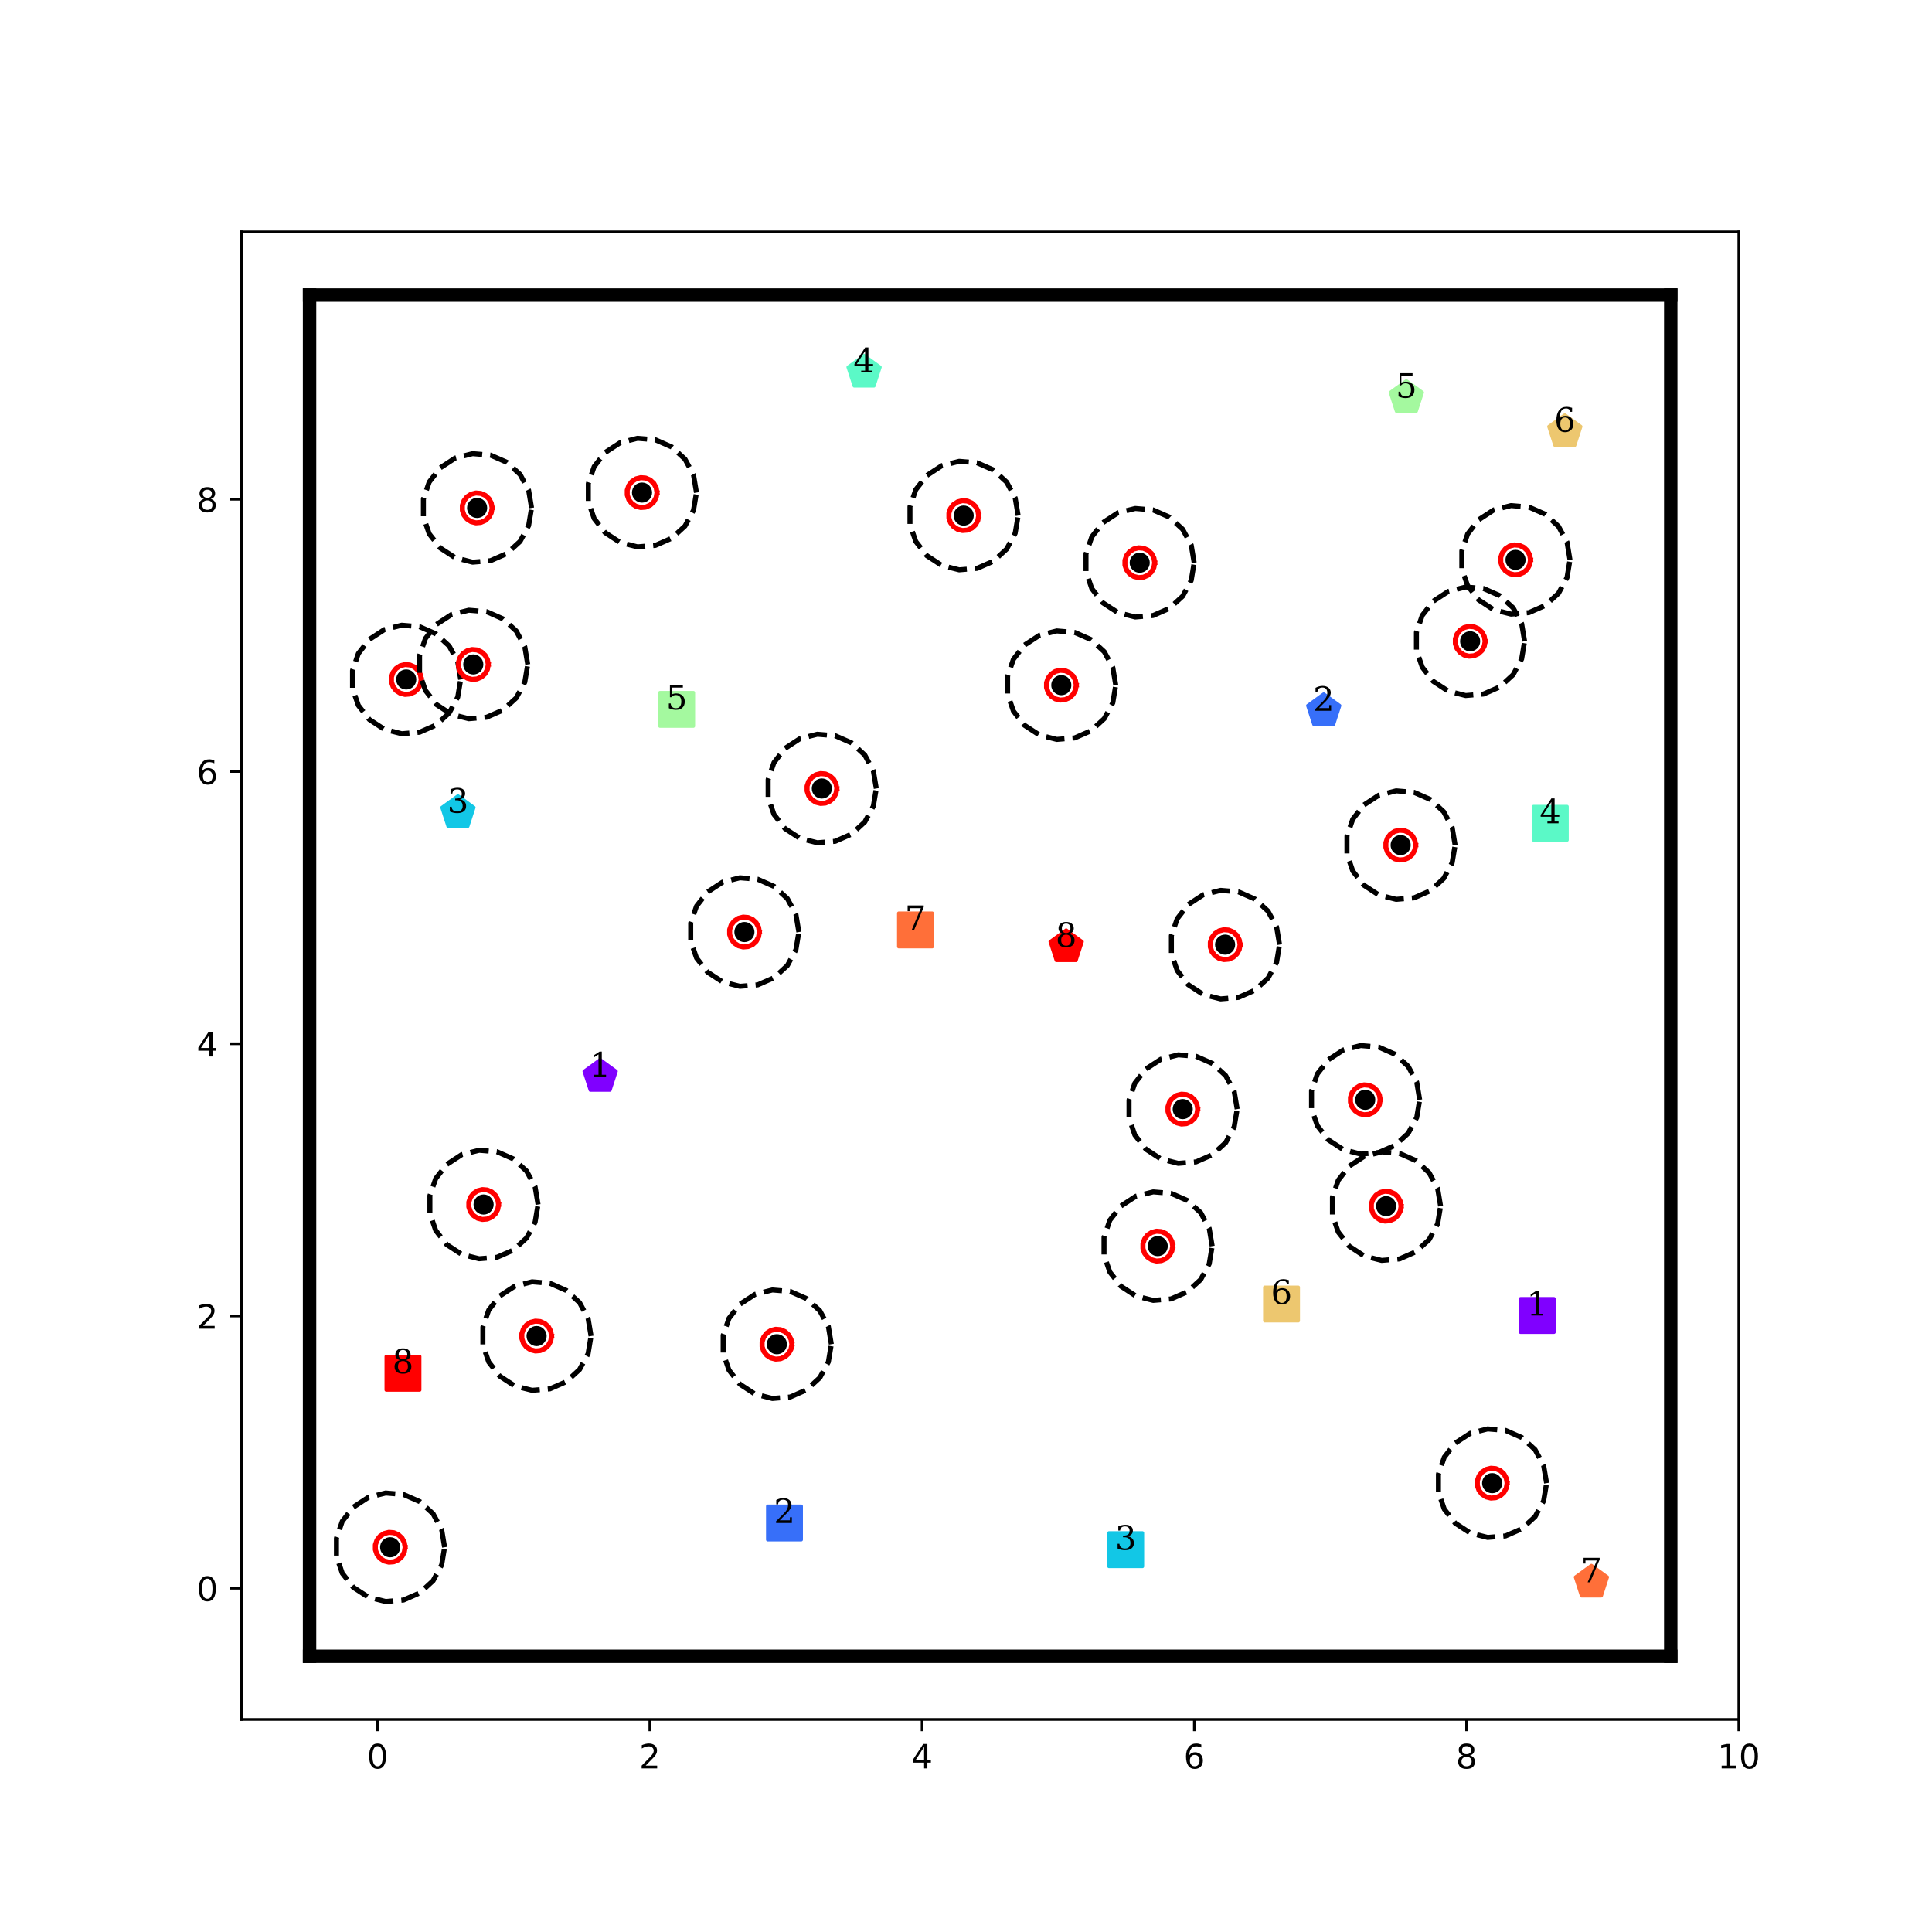 <?xml version="1.0" encoding="utf-8" standalone="no"?>
<!DOCTYPE svg PUBLIC "-//W3C//DTD SVG 1.1//EN"
  "http://www.w3.org/Graphics/SVG/1.1/DTD/svg11.dtd">
<!-- Created with matplotlib (http://matplotlib.org/) -->
<svg height="576pt" version="1.1" viewBox="0 0 576 576" width="576pt" xmlns="http://www.w3.org/2000/svg" xmlns:xlink="http://www.w3.org/1999/xlink">
 <defs>
  <style type="text/css">
*{stroke-linecap:butt;stroke-linejoin:round;}
  </style>
 </defs>
 <g id="figure_1">
  <g id="patch_1">
   <path d="M 0 576 
L 576 576 
L 576 0 
L 0 0 
z
" style="fill:#ffffff;"/>
  </g>
  <g id="axes_1">
   <g id="patch_2">
    <path d="M 72 512.64 
L 518.4 512.64 
L 518.4 69.12 
L 72 69.12 
z
" style="fill:#ffffff;"/>
   </g>
   <g id="matplotlib.axis_1">
    <g id="xtick_1">
     <g id="line2d_1">
      <defs>
       <path d="M 0 0 
L 0 3.5 
" id="mcba7503b47" style="stroke:#000000;stroke-width:0.8;"/>
      </defs>
      <g>
       <use style="stroke:#000000;stroke-width:0.8;" x="112.582" xlink:href="#mcba7503b47" y="512.64"/>
      </g>
     </g>
     <g id="text_1">
      <!-- 0 -->
      <defs>
       <path d="M 31.781 66.406 
Q 24.172 66.406 20.328 58.906 
Q 16.5 51.422 16.5 36.375 
Q 16.5 21.391 20.328 13.891 
Q 24.172 6.391 31.781 6.391 
Q 39.453 6.391 43.281 13.891 
Q 47.125 21.391 47.125 36.375 
Q 47.125 51.422 43.281 58.906 
Q 39.453 66.406 31.781 66.406 
z
M 31.781 74.219 
Q 44.047 74.219 50.516 64.516 
Q 56.984 54.828 56.984 36.375 
Q 56.984 17.969 50.516 8.266 
Q 44.047 -1.422 31.781 -1.422 
Q 19.531 -1.422 13.062 8.266 
Q 6.594 17.969 6.594 36.375 
Q 6.594 54.828 13.062 64.516 
Q 19.531 74.219 31.781 74.219 
z
" id="DejaVuSans-30"/>
      </defs>
      <g transform="translate(109.401 527.238)scale(0.1 -0.1)">
       <use xlink:href="#DejaVuSans-30"/>
      </g>
     </g>
    </g>
    <g id="xtick_2">
     <g id="line2d_2">
      <g>
       <use style="stroke:#000000;stroke-width:0.8;" x="193.745" xlink:href="#mcba7503b47" y="512.64"/>
      </g>
     </g>
     <g id="text_2">
      <!-- 2 -->
      <defs>
       <path d="M 19.188 8.297 
L 53.609 8.297 
L 53.609 0 
L 7.328 0 
L 7.328 8.297 
Q 12.938 14.109 22.625 23.891 
Q 32.328 33.688 34.812 36.531 
Q 39.547 41.844 41.422 45.531 
Q 43.312 49.219 43.312 52.781 
Q 43.312 58.594 39.234 62.25 
Q 35.156 65.922 28.609 65.922 
Q 23.969 65.922 18.812 64.312 
Q 13.672 62.703 7.812 59.422 
L 7.812 69.391 
Q 13.766 71.781 18.938 73 
Q 24.125 74.219 28.422 74.219 
Q 39.75 74.219 46.484 68.547 
Q 53.219 62.891 53.219 53.422 
Q 53.219 48.922 51.531 44.891 
Q 49.859 40.875 45.406 35.406 
Q 44.188 33.984 37.641 27.219 
Q 31.109 20.453 19.188 8.297 
z
" id="DejaVuSans-32"/>
      </defs>
      <g transform="translate(190.564 527.238)scale(0.1 -0.1)">
       <use xlink:href="#DejaVuSans-32"/>
      </g>
     </g>
    </g>
    <g id="xtick_3">
     <g id="line2d_3">
      <g>
       <use style="stroke:#000000;stroke-width:0.8;" x="274.909" xlink:href="#mcba7503b47" y="512.64"/>
      </g>
     </g>
     <g id="text_3">
      <!-- 4 -->
      <defs>
       <path d="M 37.797 64.312 
L 12.891 25.391 
L 37.797 25.391 
z
M 35.203 72.906 
L 47.609 72.906 
L 47.609 25.391 
L 58.016 25.391 
L 58.016 17.188 
L 47.609 17.188 
L 47.609 0 
L 37.797 0 
L 37.797 17.188 
L 4.891 17.188 
L 4.891 26.703 
z
" id="DejaVuSans-34"/>
      </defs>
      <g transform="translate(271.728 527.238)scale(0.1 -0.1)">
       <use xlink:href="#DejaVuSans-34"/>
      </g>
     </g>
    </g>
    <g id="xtick_4">
     <g id="line2d_4">
      <g>
       <use style="stroke:#000000;stroke-width:0.8;" x="356.073" xlink:href="#mcba7503b47" y="512.64"/>
      </g>
     </g>
     <g id="text_4">
      <!-- 6 -->
      <defs>
       <path d="M 33.016 40.375 
Q 26.375 40.375 22.484 35.828 
Q 18.609 31.297 18.609 23.391 
Q 18.609 15.531 22.484 10.953 
Q 26.375 6.391 33.016 6.391 
Q 39.656 6.391 43.531 10.953 
Q 47.406 15.531 47.406 23.391 
Q 47.406 31.297 43.531 35.828 
Q 39.656 40.375 33.016 40.375 
z
M 52.594 71.297 
L 52.594 62.312 
Q 48.875 64.062 45.094 64.984 
Q 41.312 65.922 37.594 65.922 
Q 27.828 65.922 22.672 59.328 
Q 17.531 52.734 16.797 39.406 
Q 19.672 43.656 24.016 45.922 
Q 28.375 48.188 33.594 48.188 
Q 44.578 48.188 50.953 41.516 
Q 57.328 34.859 57.328 23.391 
Q 57.328 12.156 50.688 5.359 
Q 44.047 -1.422 33.016 -1.422 
Q 20.359 -1.422 13.672 8.266 
Q 6.984 17.969 6.984 36.375 
Q 6.984 53.656 15.188 63.938 
Q 23.391 74.219 37.203 74.219 
Q 40.922 74.219 44.703 73.484 
Q 48.484 72.75 52.594 71.297 
z
" id="DejaVuSans-36"/>
      </defs>
      <g transform="translate(352.891 527.238)scale(0.1 -0.1)">
       <use xlink:href="#DejaVuSans-36"/>
      </g>
     </g>
    </g>
    <g id="xtick_5">
     <g id="line2d_5">
      <g>
       <use style="stroke:#000000;stroke-width:0.8;" x="437.236" xlink:href="#mcba7503b47" y="512.64"/>
      </g>
     </g>
     <g id="text_5">
      <!-- 8 -->
      <defs>
       <path d="M 31.781 34.625 
Q 24.75 34.625 20.719 30.859 
Q 16.703 27.094 16.703 20.516 
Q 16.703 13.922 20.719 10.156 
Q 24.75 6.391 31.781 6.391 
Q 38.812 6.391 42.859 10.172 
Q 46.922 13.969 46.922 20.516 
Q 46.922 27.094 42.891 30.859 
Q 38.875 34.625 31.781 34.625 
z
M 21.922 38.812 
Q 15.578 40.375 12.031 44.719 
Q 8.5 49.078 8.5 55.328 
Q 8.5 64.062 14.719 69.141 
Q 20.953 74.219 31.781 74.219 
Q 42.672 74.219 48.875 69.141 
Q 55.078 64.062 55.078 55.328 
Q 55.078 49.078 51.531 44.719 
Q 48 40.375 41.703 38.812 
Q 48.828 37.156 52.797 32.312 
Q 56.781 27.484 56.781 20.516 
Q 56.781 9.906 50.312 4.234 
Q 43.844 -1.422 31.781 -1.422 
Q 19.734 -1.422 13.25 4.234 
Q 6.781 9.906 6.781 20.516 
Q 6.781 27.484 10.781 32.312 
Q 14.797 37.156 21.922 38.812 
z
M 18.312 54.391 
Q 18.312 48.734 21.844 45.562 
Q 25.391 42.391 31.781 42.391 
Q 38.141 42.391 41.719 45.562 
Q 45.312 48.734 45.312 54.391 
Q 45.312 60.062 41.719 63.234 
Q 38.141 66.406 31.781 66.406 
Q 25.391 66.406 21.844 63.234 
Q 18.312 60.062 18.312 54.391 
z
" id="DejaVuSans-38"/>
      </defs>
      <g transform="translate(434.055 527.238)scale(0.1 -0.1)">
       <use xlink:href="#DejaVuSans-38"/>
      </g>
     </g>
    </g>
    <g id="xtick_6">
     <g id="line2d_6">
      <g>
       <use style="stroke:#000000;stroke-width:0.8;" x="518.4" xlink:href="#mcba7503b47" y="512.64"/>
      </g>
     </g>
     <g id="text_6">
      <!-- 10 -->
      <defs>
       <path d="M 12.406 8.297 
L 28.516 8.297 
L 28.516 63.922 
L 10.984 60.406 
L 10.984 69.391 
L 28.422 72.906 
L 38.281 72.906 
L 38.281 8.297 
L 54.391 8.297 
L 54.391 0 
L 12.406 0 
z
" id="DejaVuSans-31"/>
      </defs>
      <g transform="translate(512.038 527.238)scale(0.1 -0.1)">
       <use xlink:href="#DejaVuSans-31"/>
       <use x="63.623" xlink:href="#DejaVuSans-30"/>
      </g>
     </g>
    </g>
   </g>
   <g id="matplotlib.axis_2">
    <g id="ytick_1">
     <g id="line2d_7">
      <defs>
       <path d="M 0 0 
L -3.5 0 
" id="m87933962c2" style="stroke:#000000;stroke-width:0.8;"/>
      </defs>
      <g>
       <use style="stroke:#000000;stroke-width:0.8;" x="72" xlink:href="#m87933962c2" y="473.498"/>
      </g>
     </g>
     <g id="text_7">
      <!-- 0 -->
      <g transform="translate(58.638 477.297)scale(0.1 -0.1)">
       <use xlink:href="#DejaVuSans-30"/>
      </g>
     </g>
    </g>
    <g id="ytick_2">
     <g id="line2d_8">
      <g>
       <use style="stroke:#000000;stroke-width:0.8;" x="72" xlink:href="#m87933962c2" y="392.335"/>
      </g>
     </g>
     <g id="text_8">
      <!-- 2 -->
      <g transform="translate(58.638 396.134)scale(0.1 -0.1)">
       <use xlink:href="#DejaVuSans-32"/>
      </g>
     </g>
    </g>
    <g id="ytick_3">
     <g id="line2d_9">
      <g>
       <use style="stroke:#000000;stroke-width:0.8;" x="72" xlink:href="#m87933962c2" y="311.171"/>
      </g>
     </g>
     <g id="text_9">
      <!-- 4 -->
      <g transform="translate(58.638 314.97)scale(0.1 -0.1)">
       <use xlink:href="#DejaVuSans-34"/>
      </g>
     </g>
    </g>
    <g id="ytick_4">
     <g id="line2d_10">
      <g>
       <use style="stroke:#000000;stroke-width:0.8;" x="72" xlink:href="#m87933962c2" y="230.007"/>
      </g>
     </g>
     <g id="text_10">
      <!-- 6 -->
      <g transform="translate(58.638 233.806)scale(0.1 -0.1)">
       <use xlink:href="#DejaVuSans-36"/>
      </g>
     </g>
    </g>
    <g id="ytick_5">
     <g id="line2d_11">
      <g>
       <use style="stroke:#000000;stroke-width:0.8;" x="72" xlink:href="#m87933962c2" y="148.844"/>
      </g>
     </g>
     <g id="text_11">
      <!-- 8 -->
      <g transform="translate(58.638 152.643)scale(0.1 -0.1)">
       <use xlink:href="#DejaVuSans-38"/>
      </g>
     </g>
    </g>
   </g>
   <g id="line2d_12">
    <path clip-path="url(#p2836bd7c90)" d="M 458.313 392.195 
" style="fill:none;stroke:#1f77b4;stroke-linecap:square;stroke-width:1.5;"/>
    <defs>
     <path d="M -5 5 
L 5 5 
L 5 -5 
L -5 -5 
z
" id="m50b9d85ea3" style="stroke:#8000ff;stroke-linejoin:miter;"/>
    </defs>
    <g clip-path="url(#p2836bd7c90)">
     <use style="fill:#8000ff;stroke:#8000ff;stroke-linejoin:miter;" x="458.313" xlink:href="#m50b9d85ea3" y="392.195"/>
    </g>
   </g>
   <g id="line2d_13">
    <path clip-path="url(#p2836bd7c90)" d="M 178.927 320.942 
" style="fill:none;stroke:#ff7f0e;stroke-linecap:square;stroke-width:1.5;"/>
    <defs>
     <path d="M 0 -5 
L -4.755 -1.545 
L -2.939 4.045 
L 2.939 4.045 
L 4.755 -1.545 
z
" id="me923b7b0c8" style="stroke:#8000ff;stroke-linejoin:miter;"/>
    </defs>
    <g clip-path="url(#p2836bd7c90)">
     <use style="fill:#8000ff;stroke:#8000ff;stroke-linejoin:miter;" x="178.927" xlink:href="#me923b7b0c8" y="320.942"/>
    </g>
   </g>
   <g id="line2d_14">
    <path clip-path="url(#p2836bd7c90)" d="M 233.883 454.056 
" style="fill:none;stroke:#2ca02c;stroke-linecap:square;stroke-width:1.5;"/>
    <defs>
     <path d="M -5 5 
L 5 5 
L 5 -5 
L -5 -5 
z
" id="m338beeb687" style="stroke:#376ff9;stroke-linejoin:miter;"/>
    </defs>
    <g clip-path="url(#p2836bd7c90)">
     <use style="fill:#376ff9;stroke:#376ff9;stroke-linejoin:miter;" x="233.883" xlink:href="#m338beeb687" y="454.056"/>
    </g>
   </g>
   <g id="line2d_15">
    <path clip-path="url(#p2836bd7c90)" d="M 394.653 211.912 
" style="fill:none;stroke:#d62728;stroke-linecap:square;stroke-width:1.5;"/>
    <defs>
     <path d="M 0 -5 
L -4.755 -1.545 
L -2.939 4.045 
L 2.939 4.045 
L 4.755 -1.545 
z
" id="m33354a8eae" style="stroke:#376ff9;stroke-linejoin:miter;"/>
    </defs>
    <g clip-path="url(#p2836bd7c90)">
     <use style="fill:#376ff9;stroke:#376ff9;stroke-linejoin:miter;" x="394.653" xlink:href="#m33354a8eae" y="211.912"/>
    </g>
   </g>
   <g id="line2d_16">
    <path clip-path="url(#p2836bd7c90)" d="M 335.616 462.013 
" style="fill:none;stroke:#9467bd;stroke-linecap:square;stroke-width:1.5;"/>
    <defs>
     <path d="M -5 5 
L 5 5 
L 5 -5 
L -5 -5 
z
" id="mf90b7089d9" style="stroke:#12c7e6;stroke-linejoin:miter;"/>
    </defs>
    <g clip-path="url(#p2836bd7c90)">
     <use style="fill:#12c7e6;stroke:#12c7e6;stroke-linejoin:miter;" x="335.616" xlink:href="#mf90b7089d9" y="462.013"/>
    </g>
   </g>
   <g id="line2d_17">
    <path clip-path="url(#p2836bd7c90)" d="M 136.526 242.285 
" style="fill:none;stroke:#8c564b;stroke-linecap:square;stroke-width:1.5;"/>
    <defs>
     <path d="M 0 -5 
L -4.755 -1.545 
L -2.939 4.045 
L 2.939 4.045 
L 4.755 -1.545 
z
" id="mc137a1ad04" style="stroke:#12c7e6;stroke-linejoin:miter;"/>
    </defs>
    <g clip-path="url(#p2836bd7c90)">
     <use style="fill:#12c7e6;stroke:#12c7e6;stroke-linejoin:miter;" x="136.526" xlink:href="#mc137a1ad04" y="242.285"/>
    </g>
   </g>
   <g id="line2d_18">
    <path clip-path="url(#p2836bd7c90)" d="M 462.199 245.452 
" style="fill:none;stroke:#e377c2;stroke-linecap:square;stroke-width:1.5;"/>
    <defs>
     <path d="M -5 5 
L 5 5 
L 5 -5 
L -5 -5 
z
" id="m128b82f3f0" style="stroke:#5bf9c7;stroke-linejoin:miter;"/>
    </defs>
    <g clip-path="url(#p2836bd7c90)">
     <use style="fill:#5bf9c7;stroke:#5bf9c7;stroke-linejoin:miter;" x="462.199" xlink:href="#m128b82f3f0" y="245.452"/>
    </g>
   </g>
   <g id="line2d_19">
    <path clip-path="url(#p2836bd7c90)" d="M 257.616 111.012 
" style="fill:none;stroke:#7f7f7f;stroke-linecap:square;stroke-width:1.5;"/>
    <defs>
     <path d="M 0 -5 
L -4.755 -1.545 
L -2.939 4.045 
L 2.939 4.045 
L 4.755 -1.545 
z
" id="mccd3920f0a" style="stroke:#5bf9c7;stroke-linejoin:miter;"/>
    </defs>
    <g clip-path="url(#p2836bd7c90)">
     <use style="fill:#5bf9c7;stroke:#5bf9c7;stroke-linejoin:miter;" x="257.616" xlink:href="#mccd3920f0a" y="111.012"/>
    </g>
   </g>
   <g id="line2d_20">
    <path clip-path="url(#p2836bd7c90)" d="M 201.741 211.489 
" style="fill:none;stroke:#bcbd22;stroke-linecap:square;stroke-width:1.5;"/>
    <defs>
     <path d="M -5 5 
L 5 5 
L 5 -5 
L -5 -5 
z
" id="m210c41598d" style="stroke:#a4f99f;stroke-linejoin:miter;"/>
    </defs>
    <g clip-path="url(#p2836bd7c90)">
     <use style="fill:#a4f99f;stroke:#a4f99f;stroke-linejoin:miter;" x="201.741" xlink:href="#m210c41598d" y="211.489"/>
    </g>
   </g>
   <g id="line2d_21">
    <path clip-path="url(#p2836bd7c90)" d="M 419.284 118.551 
" style="fill:none;stroke:#17becf;stroke-linecap:square;stroke-width:1.5;"/>
    <defs>
     <path d="M 0 -5 
L -4.755 -1.545 
L -2.939 4.045 
L 2.939 4.045 
L 4.755 -1.545 
z
" id="m62fc5ee63a" style="stroke:#a4f99f;stroke-linejoin:miter;"/>
    </defs>
    <g clip-path="url(#p2836bd7c90)">
     <use style="fill:#a4f99f;stroke:#a4f99f;stroke-linejoin:miter;" x="419.284" xlink:href="#m62fc5ee63a" y="118.551"/>
    </g>
   </g>
   <g id="line2d_22">
    <path clip-path="url(#p2836bd7c90)" d="M 382.072 388.781 
" style="fill:none;stroke:#1f77b4;stroke-linecap:square;stroke-width:1.5;"/>
    <defs>
     <path d="M -5 5 
L 5 5 
L 5 -5 
L -5 -5 
z
" id="mcde9256ab5" style="stroke:#edc76f;stroke-linejoin:miter;"/>
    </defs>
    <g clip-path="url(#p2836bd7c90)">
     <use style="fill:#edc76f;stroke:#edc76f;stroke-linejoin:miter;" x="382.072" xlink:href="#mcde9256ab5" y="388.781"/>
    </g>
   </g>
   <g id="line2d_23">
    <path clip-path="url(#p2836bd7c90)" d="M 466.526 128.718 
" style="fill:none;stroke:#ff7f0e;stroke-linecap:square;stroke-width:1.5;"/>
    <defs>
     <path d="M 0 -5 
L -4.755 -1.545 
L -2.939 4.045 
L 2.939 4.045 
L 4.755 -1.545 
z
" id="mbb1932e2a5" style="stroke:#edc76f;stroke-linejoin:miter;"/>
    </defs>
    <g clip-path="url(#p2836bd7c90)">
     <use style="fill:#edc76f;stroke:#edc76f;stroke-linejoin:miter;" x="466.526" xlink:href="#mbb1932e2a5" y="128.718"/>
    </g>
   </g>
   <g id="line2d_24">
    <path clip-path="url(#p2836bd7c90)" d="M 272.938 277.248 
" style="fill:none;stroke:#2ca02c;stroke-linecap:square;stroke-width:1.5;"/>
    <defs>
     <path d="M -5 5 
L 5 5 
L 5 -5 
L -5 -5 
z
" id="mc16281c365" style="stroke:#ff6f39;stroke-linejoin:miter;"/>
    </defs>
    <g clip-path="url(#p2836bd7c90)">
     <use style="fill:#ff6f39;stroke:#ff6f39;stroke-linejoin:miter;" x="272.938" xlink:href="#mc16281c365" y="277.248"/>
    </g>
   </g>
   <g id="line2d_25">
    <path clip-path="url(#p2836bd7c90)" d="M 474.453 471.732 
" style="fill:none;stroke:#d62728;stroke-linecap:square;stroke-width:1.5;"/>
    <defs>
     <path d="M 0 -5 
L -4.755 -1.545 
L -2.939 4.045 
L 2.939 4.045 
L 4.755 -1.545 
z
" id="m38a736cf70" style="stroke:#ff6f39;stroke-linejoin:miter;"/>
    </defs>
    <g clip-path="url(#p2836bd7c90)">
     <use style="fill:#ff6f39;stroke:#ff6f39;stroke-linejoin:miter;" x="474.453" xlink:href="#m38a736cf70" y="471.732"/>
    </g>
   </g>
   <g id="line2d_26">
    <path clip-path="url(#p2836bd7c90)" d="M 120.14 409.412 
" style="fill:none;stroke:#9467bd;stroke-linecap:square;stroke-width:1.5;"/>
    <defs>
     <path d="M -5 5 
L 5 5 
L 5 -5 
L -5 -5 
z
" id="mdecba0bf81" style="stroke:#ff0000;stroke-linejoin:miter;"/>
    </defs>
    <g clip-path="url(#p2836bd7c90)">
     <use style="fill:#ff0000;stroke:#ff0000;stroke-linejoin:miter;" x="120.14" xlink:href="#mdecba0bf81" y="409.412"/>
    </g>
   </g>
   <g id="line2d_27">
    <path clip-path="url(#p2836bd7c90)" d="M 317.863 282.293 
" style="fill:none;stroke:#8c564b;stroke-linecap:square;stroke-width:1.5;"/>
    <defs>
     <path d="M 0 -5 
L -4.755 -1.545 
L -2.939 4.045 
L 2.939 4.045 
L 4.755 -1.545 
z
" id="m23e4436633" style="stroke:#ff0000;stroke-linejoin:miter;"/>
    </defs>
    <g clip-path="url(#p2836bd7c90)">
     <use style="fill:#ff0000;stroke:#ff0000;stroke-linejoin:miter;" x="317.863" xlink:href="#m23e4436633" y="282.293"/>
    </g>
   </g>
   <g id="line2d_28">
    <defs>
     <path d="M 0 2.5 
C 0.663 2.5 1.299 2.237 1.768 1.768 
C 2.237 1.299 2.5 0.663 2.5 0 
C 2.5 -0.663 2.237 -1.299 1.768 -1.768 
C 1.299 -2.237 0.663 -2.5 0 -2.5 
C -0.663 -2.5 -1.299 -2.237 -1.768 -1.768 
C -2.237 -1.299 -2.5 -0.663 -2.5 0 
C -2.5 0.663 -2.237 1.299 -1.768 1.768 
C -1.299 2.237 -0.663 2.5 0 2.5 
z
" id="m8e4ae3cdc5" style="stroke:#000000;"/>
    </defs>
    <g clip-path="url(#p2836bd7c90)">
     <use style="stroke:#000000;" x="287.309" xlink:href="#m8e4ae3cdc5" y="153.711"/>
     <use style="stroke:#000000;" x="144.179" xlink:href="#m8e4ae3cdc5" y="359.109"/>
     <use style="stroke:#000000;" x="121.113" xlink:href="#m8e4ae3cdc5" y="202.575"/>
     <use style="stroke:#000000;" x="417.589" xlink:href="#m8e4ae3cdc5" y="251.955"/>
     <use style="stroke:#000000;" x="159.978" xlink:href="#m8e4ae3cdc5" y="398.329"/>
     <use style="stroke:#000000;" x="191.409" xlink:href="#m8e4ae3cdc5" y="146.856"/>
     <use style="stroke:#000000;" x="407.027" xlink:href="#m8e4ae3cdc5" y="327.894"/>
     <use style="stroke:#000000;" x="245.023" xlink:href="#m8e4ae3cdc5" y="235.084"/>
     <use style="stroke:#000000;" x="142.248" xlink:href="#m8e4ae3cdc5" y="151.428"/>
     <use style="stroke:#000000;" x="231.616" xlink:href="#m8e4ae3cdc5" y="400.762"/>
     <use style="stroke:#000000;" x="116.32" xlink:href="#m8e4ae3cdc5" y="461.293"/>
     <use style="stroke:#000000;" x="451.833" xlink:href="#m8e4ae3cdc5" y="166.907"/>
     <use style="stroke:#000000;" x="438.303" xlink:href="#m8e4ae3cdc5" y="191.187"/>
     <use style="stroke:#000000;" x="141.104" xlink:href="#m8e4ae3cdc5" y="198.098"/>
     <use style="stroke:#000000;" x="316.412" xlink:href="#m8e4ae3cdc5" y="204.274"/>
     <use style="stroke:#000000;" x="221.938" xlink:href="#m8e4ae3cdc5" y="277.879"/>
     <use style="stroke:#000000;" x="345.16" xlink:href="#m8e4ae3cdc5" y="371.517"/>
     <use style="stroke:#000000;" x="352.614" xlink:href="#m8e4ae3cdc5" y="330.664"/>
     <use style="stroke:#000000;" x="444.86" xlink:href="#m8e4ae3cdc5" y="442.183"/>
     <use style="stroke:#000000;" x="413.261" xlink:href="#m8e4ae3cdc5" y="359.603"/>
     <use style="stroke:#000000;" x="365.247" xlink:href="#m8e4ae3cdc5" y="281.63"/>
     <use style="stroke:#000000;" x="339.791" xlink:href="#m8e4ae3cdc5" y="167.766"/>
    </g>
   </g>
   <g id="line2d_29">
    <path clip-path="url(#p2836bd7c90)" d="M 303.542 153.711 
L 302.662 148.44 
L 300.119 143.741 
L 296.188 140.122 
L 291.294 137.975 
L 285.969 137.534 
L 280.789 138.846 
L 276.315 141.768 
L 273.033 145.985 
L 271.298 151.039 
L 271.298 156.383 
L 273.033 161.437 
L 276.315 165.654 
L 280.789 168.577 
L 285.969 169.889 
L 291.294 169.447 
L 296.188 167.301 
L 300.119 163.682 
L 302.662 158.982 
L 303.542 153.711 
" style="fill:none;stroke:#000000;stroke-dasharray:5.55,2.4;stroke-dashoffset:0;stroke-width:1.5;"/>
   </g>
   <g id="line2d_30">
    <path clip-path="url(#p2836bd7c90)" d="M 291.773 153.711 
L 291.531 152.262 
L 290.832 150.969 
L 289.751 149.974 
L 288.405 149.384 
L 286.941 149.262 
L 285.516 149.623 
L 284.286 150.427 
L 283.383 151.587 
L 282.906 152.976 
L 282.906 154.446 
L 283.383 155.836 
L 284.286 156.995 
L 285.516 157.799 
L 286.941 158.16 
L 288.405 158.039 
L 289.751 157.448 
L 290.832 156.453 
L 291.531 155.161 
L 291.773 153.711 
" style="fill:none;stroke:#ff0000;stroke-linecap:square;stroke-width:1.5;"/>
   </g>
   <g id="line2d_31">
    <path clip-path="url(#p2836bd7c90)" d="M 160.412 359.109 
L 159.532 353.838 
L 156.989 349.139 
L 153.058 345.519 
L 148.164 343.373 
L 142.839 342.932 
L 137.659 344.243 
L 133.185 347.166 
L 129.903 351.383 
L 128.168 356.437 
L 128.168 361.781 
L 129.903 366.835 
L 133.185 371.052 
L 137.659 373.974 
L 142.839 375.286 
L 148.164 374.845 
L 153.058 372.698 
L 156.989 369.079 
L 159.532 364.38 
L 160.412 359.109 
" style="fill:none;stroke:#000000;stroke-dasharray:5.55,2.4;stroke-dashoffset:0;stroke-width:1.5;"/>
   </g>
   <g id="line2d_32">
    <path clip-path="url(#p2836bd7c90)" d="M 148.643 359.109 
L 148.401 357.659 
L 147.702 356.367 
L 146.621 355.372 
L 145.275 354.782 
L 143.811 354.66 
L 142.386 355.021 
L 141.156 355.825 
L 140.253 356.984 
L 139.776 358.374 
L 139.776 359.844 
L 140.253 361.234 
L 141.156 362.393 
L 142.386 363.197 
L 143.811 363.558 
L 145.275 363.436 
L 146.621 362.846 
L 147.702 361.851 
L 148.401 360.558 
L 148.643 359.109 
" style="fill:none;stroke:#ff0000;stroke-linecap:square;stroke-width:1.5;"/>
   </g>
   <g id="line2d_33">
    <path clip-path="url(#p2836bd7c90)" d="M 137.346 202.575 
L 136.466 197.304 
L 133.923 192.604 
L 129.991 188.985 
L 125.098 186.839 
L 119.772 186.397 
L 114.592 187.709 
L 110.119 190.632 
L 106.837 194.849 
L 105.102 199.903 
L 105.102 205.246 
L 106.837 210.3 
L 110.119 214.517 
L 114.592 217.44 
L 119.772 218.752 
L 125.098 218.311 
L 129.991 216.164 
L 133.923 212.545 
L 136.466 207.845 
L 137.346 202.575 
" style="fill:none;stroke:#000000;stroke-dasharray:5.55,2.4;stroke-dashoffset:0;stroke-width:1.5;"/>
   </g>
   <g id="line2d_34">
    <path clip-path="url(#p2836bd7c90)" d="M 125.577 202.575 
L 125.335 201.125 
L 124.636 199.833 
L 123.555 198.837 
L 122.209 198.247 
L 120.744 198.126 
L 119.32 198.487 
L 118.09 199.29 
L 117.187 200.45 
L 116.71 201.84 
L 116.71 203.309 
L 117.187 204.699 
L 118.09 205.859 
L 119.32 206.663 
L 120.744 207.023 
L 122.209 206.902 
L 123.555 206.312 
L 124.636 205.316 
L 125.335 204.024 
L 125.577 202.575 
" style="fill:none;stroke:#ff0000;stroke-linecap:square;stroke-width:1.5;"/>
   </g>
   <g id="line2d_35">
    <path clip-path="url(#p2836bd7c90)" d="M 433.822 251.955 
L 432.942 246.684 
L 430.399 241.984 
L 426.468 238.365 
L 421.574 236.219 
L 416.249 235.777 
L 411.069 237.089 
L 406.595 240.012 
L 403.313 244.229 
L 401.578 249.283 
L 401.578 254.626 
L 403.313 259.681 
L 406.595 263.897 
L 411.069 266.82 
L 416.249 268.132 
L 421.574 267.691 
L 426.468 265.544 
L 430.399 261.925 
L 432.942 257.225 
L 433.822 251.955 
" style="fill:none;stroke:#000000;stroke-dasharray:5.55,2.4;stroke-dashoffset:0;stroke-width:1.5;"/>
   </g>
   <g id="line2d_36">
    <path clip-path="url(#p2836bd7c90)" d="M 422.053 251.955 
L 421.811 250.505 
L 421.112 249.213 
L 420.031 248.217 
L 418.685 247.627 
L 417.221 247.506 
L 415.796 247.867 
L 414.566 248.67 
L 413.663 249.83 
L 413.186 251.22 
L 413.186 252.689 
L 413.663 254.079 
L 414.566 255.239 
L 415.796 256.043 
L 417.221 256.403 
L 418.685 256.282 
L 420.031 255.692 
L 421.112 254.696 
L 421.811 253.404 
L 422.053 251.955 
" style="fill:none;stroke:#ff0000;stroke-linecap:square;stroke-width:1.5;"/>
   </g>
   <g id="line2d_37">
    <path clip-path="url(#p2836bd7c90)" d="M 176.21 398.329 
L 175.331 393.059 
L 172.787 388.359 
L 168.856 384.74 
L 163.962 382.593 
L 158.637 382.152 
L 153.457 383.464 
L 148.983 386.387 
L 145.701 390.603 
L 143.966 395.658 
L 143.966 401.001 
L 145.701 406.055 
L 148.983 410.272 
L 153.457 413.195 
L 158.637 414.507 
L 163.962 414.065 
L 168.856 411.919 
L 172.787 408.3 
L 175.331 403.6 
L 176.21 398.329 
" style="fill:none;stroke:#000000;stroke-dasharray:5.55,2.4;stroke-dashoffset:0;stroke-width:1.5;"/>
   </g>
   <g id="line2d_38">
    <path clip-path="url(#p2836bd7c90)" d="M 164.442 398.329 
L 164.2 396.88 
L 163.5 395.587 
L 162.419 394.592 
L 161.073 394.002 
L 159.609 393.881 
L 158.184 394.241 
L 156.954 395.045 
L 156.052 396.205 
L 155.574 397.595 
L 155.574 399.064 
L 156.052 400.454 
L 156.954 401.614 
L 158.184 402.417 
L 159.609 402.778 
L 161.073 402.657 
L 162.419 402.066 
L 163.5 401.071 
L 164.2 399.779 
L 164.442 398.329 
" style="fill:none;stroke:#ff0000;stroke-linecap:square;stroke-width:1.5;"/>
   </g>
   <g id="line2d_39">
    <path clip-path="url(#p2836bd7c90)" d="M 207.642 146.856 
L 206.763 141.586 
L 204.219 136.886 
L 200.288 133.267 
L 195.394 131.12 
L 190.069 130.679 
L 184.889 131.991 
L 180.415 134.914 
L 177.133 139.13 
L 175.398 144.185 
L 175.398 149.528 
L 177.133 154.582 
L 180.415 158.799 
L 184.889 161.722 
L 190.069 163.034 
L 195.394 162.592 
L 200.288 160.446 
L 204.219 156.827 
L 206.763 152.127 
L 207.642 146.856 
" style="fill:none;stroke:#000000;stroke-dasharray:5.55,2.4;stroke-dashoffset:0;stroke-width:1.5;"/>
   </g>
   <g id="line2d_40">
    <path clip-path="url(#p2836bd7c90)" d="M 195.873 146.856 
L 195.632 145.407 
L 194.932 144.115 
L 193.851 143.119 
L 192.505 142.529 
L 191.041 142.408 
L 189.616 142.768 
L 188.386 143.572 
L 187.483 144.732 
L 187.006 146.122 
L 187.006 147.591 
L 187.483 148.981 
L 188.386 150.141 
L 189.616 150.944 
L 191.041 151.305 
L 192.505 151.184 
L 193.851 150.593 
L 194.932 149.598 
L 195.632 148.306 
L 195.873 146.856 
" style="fill:none;stroke:#ff0000;stroke-linecap:square;stroke-width:1.5;"/>
   </g>
   <g id="line2d_41">
    <path clip-path="url(#p2836bd7c90)" d="M 423.26 327.894 
L 422.38 322.623 
L 419.837 317.924 
L 415.906 314.305 
L 411.012 312.158 
L 405.687 311.717 
L 400.506 313.029 
L 396.033 315.951 
L 392.751 320.168 
L 391.016 325.222 
L 391.016 330.566 
L 392.751 335.62 
L 396.033 339.837 
L 400.506 342.76 
L 405.687 344.071 
L 411.012 343.63 
L 415.906 341.484 
L 419.837 337.865 
L 422.38 333.165 
L 423.26 327.894 
" style="fill:none;stroke:#000000;stroke-dasharray:5.55,2.4;stroke-dashoffset:0;stroke-width:1.5;"/>
   </g>
   <g id="line2d_42">
    <path clip-path="url(#p2836bd7c90)" d="M 411.491 327.894 
L 411.249 326.445 
L 410.55 325.152 
L 409.469 324.157 
L 408.123 323.567 
L 406.658 323.445 
L 405.234 323.806 
L 404.004 324.61 
L 403.101 325.77 
L 402.624 327.159 
L 402.624 328.629 
L 403.101 330.019 
L 404.004 331.178 
L 405.234 331.982 
L 406.658 332.343 
L 408.123 332.222 
L 409.469 331.631 
L 410.55 330.636 
L 411.249 329.344 
L 411.491 327.894 
" style="fill:none;stroke:#ff0000;stroke-linecap:square;stroke-width:1.5;"/>
   </g>
   <g id="line2d_43">
    <path clip-path="url(#p2836bd7c90)" d="M 261.256 235.084 
L 260.376 229.813 
L 257.833 225.114 
L 253.902 221.495 
L 249.008 219.348 
L 243.683 218.907 
L 238.502 220.219 
L 234.029 223.141 
L 230.747 227.358 
L 229.012 232.412 
L 229.012 237.756 
L 230.747 242.81 
L 234.029 247.027 
L 238.502 249.95 
L 243.683 251.261 
L 249.008 250.82 
L 253.902 248.674 
L 257.833 245.055 
L 260.376 240.355 
L 261.256 235.084 
" style="fill:none;stroke:#000000;stroke-dasharray:5.55,2.4;stroke-dashoffset:0;stroke-width:1.5;"/>
   </g>
   <g id="line2d_44">
    <path clip-path="url(#p2836bd7c90)" d="M 249.487 235.084 
L 249.245 233.635 
L 248.546 232.342 
L 247.465 231.347 
L 246.119 230.757 
L 244.654 230.635 
L 243.23 230.996 
L 242 231.8 
L 241.097 232.96 
L 240.62 234.349 
L 240.62 235.819 
L 241.097 237.209 
L 242 238.368 
L 243.23 239.172 
L 244.654 239.533 
L 246.119 239.412 
L 247.465 238.821 
L 248.546 237.826 
L 249.245 236.534 
L 249.487 235.084 
" style="fill:none;stroke:#ff0000;stroke-linecap:square;stroke-width:1.5;"/>
   </g>
   <g id="line2d_45">
    <path clip-path="url(#p2836bd7c90)" d="M 158.48 151.428 
L 157.601 146.157 
L 155.058 141.458 
L 151.126 137.839 
L 146.233 135.692 
L 140.907 135.251 
L 135.727 136.562 
L 131.254 139.485 
L 127.971 143.702 
L 126.236 148.756 
L 126.236 154.1 
L 127.971 159.154 
L 131.254 163.371 
L 135.727 166.293 
L 140.907 167.605 
L 146.233 167.164 
L 151.126 165.017 
L 155.058 161.398 
L 157.601 156.699 
L 158.48 151.428 
" style="fill:none;stroke:#000000;stroke-dasharray:5.55,2.4;stroke-dashoffset:0;stroke-width:1.5;"/>
   </g>
   <g id="line2d_46">
    <path clip-path="url(#p2836bd7c90)" d="M 146.712 151.428 
L 146.47 149.979 
L 145.77 148.686 
L 144.689 147.691 
L 143.344 147.101 
L 141.879 146.979 
L 140.455 147.34 
L 139.224 148.144 
L 138.322 149.303 
L 137.845 150.693 
L 137.845 152.163 
L 138.322 153.553 
L 139.224 154.712 
L 140.455 155.516 
L 141.879 155.877 
L 143.344 155.755 
L 144.689 155.165 
L 145.77 154.17 
L 146.47 152.877 
L 146.712 151.428 
" style="fill:none;stroke:#ff0000;stroke-linecap:square;stroke-width:1.5;"/>
   </g>
   <g id="line2d_47">
    <path clip-path="url(#p2836bd7c90)" d="M 247.849 400.762 
L 246.969 395.491 
L 244.426 390.792 
L 240.494 387.173 
L 235.601 385.026 
L 230.275 384.585 
L 225.095 385.897 
L 220.622 388.819 
L 217.34 393.036 
L 215.604 398.09 
L 215.604 403.434 
L 217.34 408.488 
L 220.622 412.705 
L 225.095 415.628 
L 230.275 416.939 
L 235.601 416.498 
L 240.494 414.352 
L 244.426 410.732 
L 246.969 406.033 
L 247.849 400.762 
" style="fill:none;stroke:#000000;stroke-dasharray:5.55,2.4;stroke-dashoffset:0;stroke-width:1.5;"/>
   </g>
   <g id="line2d_48">
    <path clip-path="url(#p2836bd7c90)" d="M 236.08 400.762 
L 235.838 399.313 
L 235.139 398.02 
L 234.057 397.025 
L 232.712 396.435 
L 231.247 396.313 
L 229.823 396.674 
L 228.592 397.478 
L 227.69 398.637 
L 227.213 400.027 
L 227.213 401.497 
L 227.69 402.887 
L 228.592 404.046 
L 229.823 404.85 
L 231.247 405.211 
L 232.712 405.09 
L 234.057 404.499 
L 235.139 403.504 
L 235.838 402.212 
L 236.08 400.762 
" style="fill:none;stroke:#ff0000;stroke-linecap:square;stroke-width:1.5;"/>
   </g>
   <g id="line2d_49">
    <path clip-path="url(#p2836bd7c90)" d="M 132.552 461.293 
L 131.673 456.022 
L 129.13 451.323 
L 125.198 447.703 
L 120.305 445.557 
L 114.979 445.116 
L 109.799 446.427 
L 105.325 449.35 
L 102.043 453.567 
L 100.308 458.621 
L 100.308 463.965 
L 102.043 469.019 
L 105.325 473.236 
L 109.799 476.158 
L 114.979 477.47 
L 120.305 477.029 
L 125.198 474.882 
L 129.13 471.263 
L 131.673 466.564 
L 132.552 461.293 
" style="fill:none;stroke:#000000;stroke-dasharray:5.55,2.4;stroke-dashoffset:0;stroke-width:1.5;"/>
   </g>
   <g id="line2d_50">
    <path clip-path="url(#p2836bd7c90)" d="M 120.784 461.293 
L 120.542 459.843 
L 119.842 458.551 
L 118.761 457.556 
L 117.415 456.966 
L 115.951 456.844 
L 114.526 457.205 
L 113.296 458.009 
L 112.394 459.168 
L 111.916 460.558 
L 111.916 462.028 
L 112.394 463.418 
L 113.296 464.577 
L 114.526 465.381 
L 115.951 465.742 
L 117.415 465.62 
L 118.761 465.03 
L 119.842 464.035 
L 120.542 462.742 
L 120.784 461.293 
" style="fill:none;stroke:#ff0000;stroke-linecap:square;stroke-width:1.5;"/>
   </g>
   <g id="line2d_51">
    <path clip-path="url(#p2836bd7c90)" d="M 468.066 166.907 
L 467.186 161.636 
L 464.643 156.936 
L 460.712 153.317 
L 455.818 151.171 
L 450.493 150.729 
L 445.313 152.041 
L 440.839 154.964 
L 437.557 159.181 
L 435.822 164.235 
L 435.822 169.578 
L 437.557 174.633 
L 440.839 178.849 
L 445.313 181.772 
L 450.493 183.084 
L 455.818 182.643 
L 460.712 180.496 
L 464.643 176.877 
L 467.186 172.177 
L 468.066 166.907 
" style="fill:none;stroke:#000000;stroke-dasharray:5.55,2.4;stroke-dashoffset:0;stroke-width:1.5;"/>
   </g>
   <g id="line2d_52">
    <path clip-path="url(#p2836bd7c90)" d="M 456.297 166.907 
L 456.055 165.457 
L 455.356 164.165 
L 454.275 163.17 
L 452.929 162.579 
L 451.465 162.458 
L 450.04 162.819 
L 448.81 163.622 
L 447.907 164.782 
L 447.43 166.172 
L 447.43 167.641 
L 447.907 169.031 
L 448.81 170.191 
L 450.04 170.995 
L 451.465 171.355 
L 452.929 171.234 
L 454.275 170.644 
L 455.356 169.649 
L 456.055 168.356 
L 456.297 166.907 
" style="fill:none;stroke:#ff0000;stroke-linecap:square;stroke-width:1.5;"/>
   </g>
   <g id="line2d_53">
    <path clip-path="url(#p2836bd7c90)" d="M 454.535 191.187 
L 453.656 185.917 
L 451.113 181.217 
L 447.181 177.598 
L 442.287 175.451 
L 436.962 175.01 
L 431.782 176.322 
L 427.308 179.245 
L 424.026 183.461 
L 422.291 188.516 
L 422.291 193.859 
L 424.026 198.913 
L 427.308 203.13 
L 431.782 206.053 
L 436.962 207.365 
L 442.287 206.923 
L 447.181 204.777 
L 451.113 201.158 
L 453.656 196.458 
L 454.535 191.187 
" style="fill:none;stroke:#000000;stroke-dasharray:5.55,2.4;stroke-dashoffset:0;stroke-width:1.5;"/>
   </g>
   <g id="line2d_54">
    <path clip-path="url(#p2836bd7c90)" d="M 442.767 191.187 
L 442.525 189.738 
L 441.825 188.446 
L 440.744 187.45 
L 439.398 186.86 
L 437.934 186.739 
L 436.509 187.099 
L 435.279 187.903 
L 434.377 189.063 
L 433.899 190.453 
L 433.899 191.922 
L 434.377 193.312 
L 435.279 194.472 
L 436.509 195.275 
L 437.934 195.636 
L 439.398 195.515 
L 440.744 194.924 
L 441.825 193.929 
L 442.525 192.637 
L 442.767 191.187 
" style="fill:none;stroke:#ff0000;stroke-linecap:square;stroke-width:1.5;"/>
   </g>
   <g id="line2d_55">
    <path clip-path="url(#p2836bd7c90)" d="M 157.337 198.098 
L 156.458 192.827 
L 153.914 188.128 
L 149.983 184.509 
L 145.089 182.362 
L 139.764 181.921 
L 134.584 183.233 
L 130.11 186.155 
L 126.828 190.372 
L 125.093 195.426 
L 125.093 200.77 
L 126.828 205.824 
L 130.11 210.041 
L 134.584 212.964 
L 139.764 214.275 
L 145.089 213.834 
L 149.983 211.688 
L 153.914 208.068 
L 156.458 203.369 
L 157.337 198.098 
" style="fill:none;stroke:#000000;stroke-dasharray:5.55,2.4;stroke-dashoffset:0;stroke-width:1.5;"/>
   </g>
   <g id="line2d_56">
    <path clip-path="url(#p2836bd7c90)" d="M 145.568 198.098 
L 145.327 196.649 
L 144.627 195.356 
L 143.546 194.361 
L 142.2 193.771 
L 140.736 193.649 
L 139.311 194.01 
L 138.081 194.814 
L 137.178 195.973 
L 136.701 197.363 
L 136.701 198.833 
L 137.178 200.223 
L 138.081 201.382 
L 139.311 202.186 
L 140.736 202.547 
L 142.2 202.426 
L 143.546 201.835 
L 144.627 200.84 
L 145.327 199.548 
L 145.568 198.098 
" style="fill:none;stroke:#ff0000;stroke-linecap:square;stroke-width:1.5;"/>
   </g>
   <g id="line2d_57">
    <path clip-path="url(#p2836bd7c90)" d="M 332.644 204.274 
L 331.765 199.004 
L 329.222 194.304 
L 325.29 190.685 
L 320.397 188.538 
L 315.071 188.097 
L 309.891 189.409 
L 305.418 192.332 
L 302.135 196.548 
L 300.4 201.603 
L 300.4 206.946 
L 302.135 212 
L 305.418 216.217 
L 309.891 219.14 
L 315.071 220.452 
L 320.397 220.01 
L 325.29 217.864 
L 329.222 214.245 
L 331.765 209.545 
L 332.644 204.274 
" style="fill:none;stroke:#000000;stroke-dasharray:5.55,2.4;stroke-dashoffset:0;stroke-width:1.5;"/>
   </g>
   <g id="line2d_58">
    <path clip-path="url(#p2836bd7c90)" d="M 320.876 204.274 
L 320.634 202.825 
L 319.934 201.533 
L 318.853 200.537 
L 317.508 199.947 
L 316.043 199.826 
L 314.618 200.186 
L 313.388 200.99 
L 312.486 202.15 
L 312.009 203.54 
L 312.009 205.009 
L 312.486 206.399 
L 313.388 207.559 
L 314.618 208.362 
L 316.043 208.723 
L 317.508 208.602 
L 318.853 208.012 
L 319.934 207.016 
L 320.634 205.724 
L 320.876 204.274 
" style="fill:none;stroke:#ff0000;stroke-linecap:square;stroke-width:1.5;"/>
   </g>
   <g id="line2d_59">
    <path clip-path="url(#p2836bd7c90)" d="M 238.17 277.879 
L 237.291 272.608 
L 234.748 267.909 
L 230.816 264.29 
L 225.923 262.143 
L 220.597 261.702 
L 215.417 263.014 
L 210.944 265.936 
L 207.661 270.153 
L 205.926 275.207 
L 205.926 280.551 
L 207.661 285.605 
L 210.944 289.822 
L 215.417 292.745 
L 220.597 294.056 
L 225.923 293.615 
L 230.816 291.469 
L 234.748 287.849 
L 237.291 283.15 
L 238.17 277.879 
" style="fill:none;stroke:#000000;stroke-dasharray:5.55,2.4;stroke-dashoffset:0;stroke-width:1.5;"/>
   </g>
   <g id="line2d_60">
    <path clip-path="url(#p2836bd7c90)" d="M 226.402 277.879 
L 226.16 276.43 
L 225.46 275.137 
L 224.379 274.142 
L 223.034 273.552 
L 221.569 273.43 
L 220.145 273.791 
L 218.914 274.595 
L 218.012 275.754 
L 217.535 277.144 
L 217.535 278.614 
L 218.012 280.004 
L 218.914 281.163 
L 220.145 281.967 
L 221.569 282.328 
L 223.034 282.206 
L 224.379 281.616 
L 225.46 280.621 
L 226.16 279.329 
L 226.402 277.879 
" style="fill:none;stroke:#ff0000;stroke-linecap:square;stroke-width:1.5;"/>
   </g>
   <g id="line2d_61">
    <path clip-path="url(#p2836bd7c90)" d="M 361.393 371.517 
L 360.513 366.246 
L 357.97 361.546 
L 354.038 357.927 
L 349.145 355.781 
L 343.819 355.339 
L 338.639 356.651 
L 334.166 359.574 
L 330.884 363.791 
L 329.149 368.845 
L 329.149 374.189 
L 330.884 379.243 
L 334.166 383.46 
L 338.639 386.382 
L 343.819 387.694 
L 349.145 387.253 
L 354.038 385.106 
L 357.97 381.487 
L 360.513 376.787 
L 361.393 371.517 
" style="fill:none;stroke:#000000;stroke-dasharray:5.55,2.4;stroke-dashoffset:0;stroke-width:1.5;"/>
   </g>
   <g id="line2d_62">
    <path clip-path="url(#p2836bd7c90)" d="M 349.624 371.517 
L 349.382 370.067 
L 348.683 368.775 
L 347.601 367.78 
L 346.256 367.189 
L 344.791 367.068 
L 343.367 367.429 
L 342.136 368.232 
L 341.234 369.392 
L 340.757 370.782 
L 340.757 372.251 
L 341.234 373.641 
L 342.136 374.801 
L 343.367 375.605 
L 344.791 375.965 
L 346.256 375.844 
L 347.601 375.254 
L 348.683 374.259 
L 349.382 372.966 
L 349.624 371.517 
" style="fill:none;stroke:#ff0000;stroke-linecap:square;stroke-width:1.5;"/>
   </g>
   <g id="line2d_63">
    <path clip-path="url(#p2836bd7c90)" d="M 368.847 330.664 
L 367.967 325.393 
L 365.424 320.694 
L 361.493 317.075 
L 356.599 314.928 
L 351.274 314.487 
L 346.094 315.799 
L 341.62 318.721 
L 338.338 322.938 
L 336.603 327.992 
L 336.603 333.336 
L 338.338 338.39 
L 341.62 342.607 
L 346.094 345.53 
L 351.274 346.841 
L 356.599 346.4 
L 361.493 344.253 
L 365.424 340.634 
L 367.967 335.935 
L 368.847 330.664 
" style="fill:none;stroke:#000000;stroke-dasharray:5.55,2.4;stroke-dashoffset:0;stroke-width:1.5;"/>
   </g>
   <g id="line2d_64">
    <path clip-path="url(#p2836bd7c90)" d="M 357.078 330.664 
L 356.836 329.215 
L 356.137 327.922 
L 355.056 326.927 
L 353.71 326.337 
L 352.246 326.215 
L 350.821 326.576 
L 349.591 327.38 
L 348.688 328.539 
L 348.211 329.929 
L 348.211 331.399 
L 348.688 332.789 
L 349.591 333.948 
L 350.821 334.752 
L 352.246 335.113 
L 353.71 334.991 
L 355.056 334.401 
L 356.137 333.406 
L 356.836 332.113 
L 357.078 330.664 
" style="fill:none;stroke:#ff0000;stroke-linecap:square;stroke-width:1.5;"/>
   </g>
   <g id="line2d_65">
    <path clip-path="url(#p2836bd7c90)" d="M 461.092 442.183 
L 460.213 436.913 
L 457.669 432.213 
L 453.738 428.594 
L 448.844 426.447 
L 443.519 426.006 
L 438.339 427.318 
L 433.865 430.24 
L 430.583 434.457 
L 428.848 439.511 
L 428.848 444.855 
L 430.583 449.909 
L 433.865 454.126 
L 438.339 457.049 
L 443.519 458.361 
L 448.844 457.919 
L 453.738 455.773 
L 457.669 452.154 
L 460.213 447.454 
L 461.092 442.183 
" style="fill:none;stroke:#000000;stroke-dasharray:5.55,2.4;stroke-dashoffset:0;stroke-width:1.5;"/>
   </g>
   <g id="line2d_66">
    <path clip-path="url(#p2836bd7c90)" d="M 449.324 442.183 
L 449.082 440.734 
L 448.382 439.441 
L 447.301 438.446 
L 445.955 437.856 
L 444.491 437.735 
L 443.066 438.095 
L 441.836 438.899 
L 440.934 440.059 
L 440.456 441.449 
L 440.456 442.918 
L 440.934 444.308 
L 441.836 445.468 
L 443.066 446.271 
L 444.491 446.632 
L 445.955 446.511 
L 447.301 445.92 
L 448.382 444.925 
L 449.082 443.633 
L 449.324 442.183 
" style="fill:none;stroke:#ff0000;stroke-linecap:square;stroke-width:1.5;"/>
   </g>
   <g id="line2d_67">
    <path clip-path="url(#p2836bd7c90)" d="M 429.493 359.603 
L 428.614 354.332 
L 426.071 349.633 
L 422.139 346.013 
L 417.246 343.867 
L 411.92 343.426 
L 406.74 344.737 
L 402.267 347.66 
L 398.984 351.877 
L 397.249 356.931 
L 397.249 362.275 
L 398.984 367.329 
L 402.267 371.546 
L 406.74 374.468 
L 411.92 375.78 
L 417.246 375.339 
L 422.139 373.192 
L 426.071 369.573 
L 428.614 364.874 
L 429.493 359.603 
" style="fill:none;stroke:#000000;stroke-dasharray:5.55,2.4;stroke-dashoffset:0;stroke-width:1.5;"/>
   </g>
   <g id="line2d_68">
    <path clip-path="url(#p2836bd7c90)" d="M 417.725 359.603 
L 417.483 358.153 
L 416.783 356.861 
L 415.702 355.866 
L 414.357 355.275 
L 412.892 355.154 
L 411.468 355.515 
L 410.237 356.319 
L 409.335 357.478 
L 408.858 358.868 
L 408.858 360.338 
L 409.335 361.728 
L 410.237 362.887 
L 411.468 363.691 
L 412.892 364.052 
L 414.357 363.93 
L 415.702 363.34 
L 416.783 362.345 
L 417.483 361.052 
L 417.725 359.603 
" style="fill:none;stroke:#ff0000;stroke-linecap:square;stroke-width:1.5;"/>
   </g>
   <g id="line2d_69">
    <path clip-path="url(#p2836bd7c90)" d="M 381.48 281.63 
L 380.6 276.359 
L 378.057 271.66 
L 374.125 268.04 
L 369.232 265.894 
L 363.906 265.453 
L 358.726 266.764 
L 354.253 269.687 
L 350.971 273.904 
L 349.236 278.958 
L 349.236 284.302 
L 350.971 289.356 
L 354.253 293.573 
L 358.726 296.495 
L 363.906 297.807 
L 369.232 297.366 
L 374.125 295.219 
L 378.057 291.6 
L 380.6 286.901 
L 381.48 281.63 
" style="fill:none;stroke:#000000;stroke-dasharray:5.55,2.4;stroke-dashoffset:0;stroke-width:1.5;"/>
   </g>
   <g id="line2d_70">
    <path clip-path="url(#p2836bd7c90)" d="M 369.711 281.63 
L 369.469 280.18 
L 368.77 278.888 
L 367.688 277.893 
L 366.343 277.303 
L 364.878 277.181 
L 363.454 277.542 
L 362.223 278.346 
L 361.321 279.505 
L 360.844 280.895 
L 360.844 282.365 
L 361.321 283.755 
L 362.223 284.914 
L 363.454 285.718 
L 364.878 286.079 
L 366.343 285.957 
L 367.688 285.367 
L 368.77 284.372 
L 369.469 283.079 
L 369.711 281.63 
" style="fill:none;stroke:#ff0000;stroke-linecap:square;stroke-width:1.5;"/>
   </g>
   <g id="line2d_71">
    <path clip-path="url(#p2836bd7c90)" d="M 356.023 167.766 
L 355.144 162.496 
L 352.6 157.796 
L 348.669 154.177 
L 343.775 152.03 
L 338.45 151.589 
L 333.27 152.901 
L 328.796 155.824 
L 325.514 160.041 
L 323.779 165.095 
L 323.779 170.438 
L 325.514 175.492 
L 328.796 179.709 
L 333.27 182.632 
L 338.45 183.944 
L 343.775 183.502 
L 348.669 181.356 
L 352.6 177.737 
L 355.144 173.037 
L 356.023 167.766 
" style="fill:none;stroke:#000000;stroke-dasharray:5.55,2.4;stroke-dashoffset:0;stroke-width:1.5;"/>
   </g>
   <g id="line2d_72">
    <path clip-path="url(#p2836bd7c90)" d="M 344.255 167.766 
L 344.013 166.317 
L 343.313 165.025 
L 342.232 164.029 
L 340.886 163.439 
L 339.422 163.318 
L 337.997 163.678 
L 336.767 164.482 
L 335.865 165.642 
L 335.387 167.032 
L 335.387 168.501 
L 335.865 169.891 
L 336.767 171.051 
L 337.997 171.854 
L 339.422 172.215 
L 340.886 172.094 
L 342.232 171.504 
L 343.313 170.508 
L 344.013 169.216 
L 344.255 167.766 
" style="fill:none;stroke:#ff0000;stroke-linecap:square;stroke-width:1.5;"/>
   </g>
   <g id="line2d_73">
    <path clip-path="url(#p2836bd7c90)" d="M 92.291 493.789 
L 92.291 87.971 
" style="fill:none;stroke:#000000;stroke-linecap:square;stroke-width:4;"/>
   </g>
   <g id="line2d_74">
    <path clip-path="url(#p2836bd7c90)" d="M 92.291 87.971 
L 498.109 87.971 
" style="fill:none;stroke:#000000;stroke-linecap:square;stroke-width:4;"/>
   </g>
   <g id="line2d_75">
    <path clip-path="url(#p2836bd7c90)" d="M 498.109 87.971 
L 498.109 493.789 
" style="fill:none;stroke:#000000;stroke-linecap:square;stroke-width:4;"/>
   </g>
   <g id="line2d_76">
    <path clip-path="url(#p2836bd7c90)" d="M 498.109 493.789 
L 92.291 493.789 
" style="fill:none;stroke:#000000;stroke-linecap:square;stroke-width:4;"/>
   </g>
   <g id="patch_3">
    <path d="M 72 512.64 
L 72 69.12 
" style="fill:none;stroke:#000000;stroke-linecap:square;stroke-linejoin:miter;stroke-width:0.8;"/>
   </g>
   <g id="patch_4">
    <path d="M 518.4 512.64 
L 518.4 69.12 
" style="fill:none;stroke:#000000;stroke-linecap:square;stroke-linejoin:miter;stroke-width:0.8;"/>
   </g>
   <g id="patch_5">
    <path d="M 72 512.64 
L 518.4 512.64 
" style="fill:none;stroke:#000000;stroke-linecap:square;stroke-linejoin:miter;stroke-width:0.8;"/>
   </g>
   <g id="patch_6">
    <path d="M 72 69.12 
L 518.4 69.12 
" style="fill:none;stroke:#000000;stroke-linecap:square;stroke-linejoin:miter;stroke-width:0.8;"/>
   </g>
   <g id="text_12">
    <!-- 1 -->
    <defs>
     <path d="M 14.203 0 
L 14.203 5.172 
L 26.906 5.172 
L 26.906 65.828 
L 12.203 56.297 
L 12.203 62.703 
L 29.984 74.219 
L 36.719 74.219 
L 36.719 5.172 
L 49.422 5.172 
L 49.422 0 
z
" id="DejaVuSerif-31"/>
    </defs>
    <g transform="translate(455.132 392.195)scale(0.1 -0.1)">
     <use xlink:href="#DejaVuSerif-31"/>
    </g>
   </g>
   <g id="text_13">
    <!-- 1 -->
    <g transform="translate(175.745 320.942)scale(0.1 -0.1)">
     <use xlink:href="#DejaVuSerif-31"/>
    </g>
   </g>
   <g id="text_14">
    <!-- 2 -->
    <defs>
     <path d="M 12.797 55.516 
L 7.328 55.516 
L 7.328 68.5 
Q 12.547 71.297 17.844 72.75 
Q 23.141 74.219 28.219 74.219 
Q 39.594 74.219 46.188 68.703 
Q 52.781 63.188 52.781 53.719 
Q 52.781 43.016 37.844 28.125 
Q 36.672 27 36.078 26.422 
L 17.672 8.016 
L 48.094 8.016 
L 48.094 17 
L 53.812 17 
L 53.812 0 
L 6.781 0 
L 6.781 5.328 
L 28.906 27.391 
Q 36.234 34.719 39.359 40.844 
Q 42.484 46.969 42.484 53.719 
Q 42.484 61.078 38.641 65.234 
Q 34.812 69.391 28.078 69.391 
Q 21.094 69.391 17.281 65.922 
Q 13.484 62.453 12.797 55.516 
z
" id="DejaVuSerif-32"/>
    </defs>
    <g transform="translate(230.701 454.056)scale(0.1 -0.1)">
     <use xlink:href="#DejaVuSerif-32"/>
    </g>
   </g>
   <g id="text_15">
    <!-- 2 -->
    <g transform="translate(391.472 211.912)scale(0.1 -0.1)">
     <use xlink:href="#DejaVuSerif-32"/>
    </g>
   </g>
   <g id="text_16">
    <!-- 3 -->
    <defs>
     <path d="M 9.719 69.828 
Q 15.438 71.969 20.672 73.094 
Q 25.922 74.219 30.516 74.219 
Q 41.219 74.219 47.219 69.594 
Q 53.219 64.984 53.219 56.781 
Q 53.219 50.203 49.062 45.781 
Q 44.922 41.359 37.312 39.797 
Q 46.297 38.531 51.25 33.281 
Q 56.203 28.031 56.203 19.672 
Q 56.203 9.469 49.344 4.016 
Q 42.484 -1.422 29.594 -1.422 
Q 23.875 -1.422 18.422 -0.188 
Q 12.984 1.031 7.625 3.516 
L 7.625 17.672 
L 13.094 17.672 
Q 13.578 10.641 17.828 7.031 
Q 22.078 3.422 29.781 3.422 
Q 37.25 3.422 41.578 7.734 
Q 45.906 12.062 45.906 19.578 
Q 45.906 28.172 41.453 32.594 
Q 37.016 37.016 28.422 37.016 
L 23.781 37.016 
L 23.781 42 
L 26.219 42 
Q 34.766 42 39.031 45.531 
Q 43.312 49.078 43.312 56.203 
Q 43.312 62.594 39.797 65.984 
Q 36.281 69.391 29.688 69.391 
Q 23.094 69.391 19.453 66.266 
Q 15.828 63.141 15.188 56.984 
L 9.719 56.984 
z
" id="DejaVuSerif-33"/>
    </defs>
    <g transform="translate(332.434 462.013)scale(0.1 -0.1)">
     <use xlink:href="#DejaVuSerif-33"/>
    </g>
   </g>
   <g id="text_17">
    <!-- 3 -->
    <g transform="translate(133.345 242.285)scale(0.1 -0.1)">
     <use xlink:href="#DejaVuSerif-33"/>
    </g>
   </g>
   <g id="text_18">
    <!-- 4 -->
    <defs>
     <path d="M 34.906 24.703 
L 34.906 63.484 
L 10.016 24.703 
z
M 56.391 0 
L 23.188 0 
L 23.188 5.172 
L 34.906 5.172 
L 34.906 19.484 
L 3.078 19.484 
L 3.078 24.812 
L 35.016 74.219 
L 44.672 74.219 
L 44.672 24.703 
L 58.594 24.703 
L 58.594 19.484 
L 44.672 19.484 
L 44.672 5.172 
L 56.391 5.172 
z
" id="DejaVuSerif-34"/>
    </defs>
    <g transform="translate(459.017 245.452)scale(0.1 -0.1)">
     <use xlink:href="#DejaVuSerif-34"/>
    </g>
   </g>
   <g id="text_19">
    <!-- 4 -->
    <g transform="translate(254.435 111.012)scale(0.1 -0.1)">
     <use xlink:href="#DejaVuSerif-34"/>
    </g>
   </g>
   <g id="text_20">
    <!-- 5 -->
    <defs>
     <path d="M 50.297 72.906 
L 50.297 64.891 
L 16.891 64.891 
L 16.891 44 
Q 19.438 45.75 22.828 46.625 
Q 26.219 47.516 30.422 47.516 
Q 42.234 47.516 49.062 40.969 
Q 55.906 34.422 55.906 23.094 
Q 55.906 11.531 49 5.047 
Q 42.094 -1.422 29.594 -1.422 
Q 24.562 -1.422 19.281 -0.188 
Q 14.016 1.031 8.5 3.516 
L 8.5 17.672 
L 14.016 17.672 
Q 14.453 10.75 18.422 7.078 
Q 22.406 3.422 29.594 3.422 
Q 37.312 3.422 41.453 8.5 
Q 45.609 13.578 45.609 23.094 
Q 45.609 32.562 41.484 37.609 
Q 37.359 42.672 29.594 42.672 
Q 25.203 42.672 21.844 41.109 
Q 18.5 39.547 15.922 36.281 
L 11.719 36.281 
L 11.719 72.906 
z
" id="DejaVuSerif-35"/>
    </defs>
    <g transform="translate(198.56 211.489)scale(0.1 -0.1)">
     <use xlink:href="#DejaVuSerif-35"/>
    </g>
   </g>
   <g id="text_21">
    <!-- 5 -->
    <g transform="translate(416.103 118.551)scale(0.1 -0.1)">
     <use xlink:href="#DejaVuSerif-35"/>
    </g>
   </g>
   <g id="text_22">
    <!-- 6 -->
    <defs>
     <path d="M 32.719 3.422 
Q 39.594 3.422 43.297 8.469 
Q 47.016 13.531 47.016 23 
Q 47.016 32.469 43.297 37.516 
Q 39.594 42.578 32.719 42.578 
Q 25.734 42.578 22.062 37.688 
Q 18.406 32.812 18.406 23.578 
Q 18.406 13.875 22.109 8.641 
Q 25.828 3.422 32.719 3.422 
z
M 16.797 40.141 
Q 20.125 43.797 24.312 45.594 
Q 28.516 47.406 33.797 47.406 
Q 44.672 47.406 51 40.859 
Q 57.328 34.328 57.328 23 
Q 57.328 11.922 50.516 5.25 
Q 43.703 -1.422 32.328 -1.422 
Q 19.969 -1.422 13.328 7.781 
Q 6.688 17 6.688 34.078 
Q 6.688 53.219 14.547 63.719 
Q 22.406 74.219 36.719 74.219 
Q 40.578 74.219 44.828 73.484 
Q 49.078 72.75 53.516 71.297 
L 53.516 59.281 
L 48 59.281 
Q 47.406 64.203 44.234 66.797 
Q 41.062 69.391 35.688 69.391 
Q 26.219 69.391 21.578 62.203 
Q 16.938 55.031 16.797 40.141 
z
" id="DejaVuSerif-36"/>
    </defs>
    <g transform="translate(378.891 388.781)scale(0.1 -0.1)">
     <use xlink:href="#DejaVuSerif-36"/>
    </g>
   </g>
   <g id="text_23">
    <!-- 6 -->
    <g transform="translate(463.345 128.718)scale(0.1 -0.1)">
     <use xlink:href="#DejaVuSerif-36"/>
    </g>
   </g>
   <g id="text_24">
    <!-- 7 -->
    <defs>
     <path d="M 56.391 67.922 
L 27.875 0 
L 20.609 0 
L 47.797 64.891 
L 14.109 64.891 
L 14.109 55.906 
L 8.406 55.906 
L 8.406 72.906 
L 56.391 72.906 
z
" id="DejaVuSerif-37"/>
    </defs>
    <g transform="translate(269.757 277.248)scale(0.1 -0.1)">
     <use xlink:href="#DejaVuSerif-37"/>
    </g>
   </g>
   <g id="text_25">
    <!-- 7 -->
    <g transform="translate(471.272 471.732)scale(0.1 -0.1)">
     <use xlink:href="#DejaVuSerif-37"/>
    </g>
   </g>
   <g id="text_26">
    <!-- 8 -->
    <defs>
     <path d="M 46.578 19.922 
Q 46.578 27.734 42.688 32.047 
Q 38.812 36.375 31.781 36.375 
Q 24.75 36.375 20.875 32.047 
Q 17 27.734 17 19.922 
Q 17 12.062 20.875 7.734 
Q 24.75 3.422 31.781 3.422 
Q 38.812 3.422 42.688 7.734 
Q 46.578 12.062 46.578 19.922 
z
M 44.578 55.328 
Q 44.578 61.969 41.203 65.672 
Q 37.844 69.391 31.781 69.391 
Q 25.781 69.391 22.391 65.672 
Q 19 61.969 19 55.328 
Q 19 48.641 22.391 44.922 
Q 25.781 41.219 31.781 41.219 
Q 37.844 41.219 41.203 44.922 
Q 44.578 48.641 44.578 55.328 
z
M 39.312 38.812 
Q 47.609 37.703 52.25 32.688 
Q 56.891 27.688 56.891 19.922 
Q 56.891 9.672 50.391 4.125 
Q 43.891 -1.422 31.781 -1.422 
Q 19.734 -1.422 13.203 4.125 
Q 6.688 9.672 6.688 19.922 
Q 6.688 27.688 11.328 32.688 
Q 15.969 37.703 24.312 38.812 
Q 16.938 40.141 13 44.406 
Q 9.078 48.688 9.078 55.328 
Q 9.078 64.109 15.125 69.156 
Q 21.188 74.219 31.781 74.219 
Q 42.391 74.219 48.438 69.156 
Q 54.5 64.109 54.5 55.328 
Q 54.5 48.688 50.562 44.406 
Q 46.625 40.141 39.312 38.812 
z
" id="DejaVuSerif-38"/>
    </defs>
    <g transform="translate(116.959 409.412)scale(0.1 -0.1)">
     <use xlink:href="#DejaVuSerif-38"/>
    </g>
   </g>
   <g id="text_27">
    <!-- 8 -->
    <g transform="translate(314.682 282.293)scale(0.1 -0.1)">
     <use xlink:href="#DejaVuSerif-38"/>
    </g>
   </g>
  </g>
 </g>
 <defs>
  <clipPath id="p2836bd7c90">
   <rect height="443.52" width="446.4" x="72" y="69.12"/>
  </clipPath>
 </defs>
</svg>
